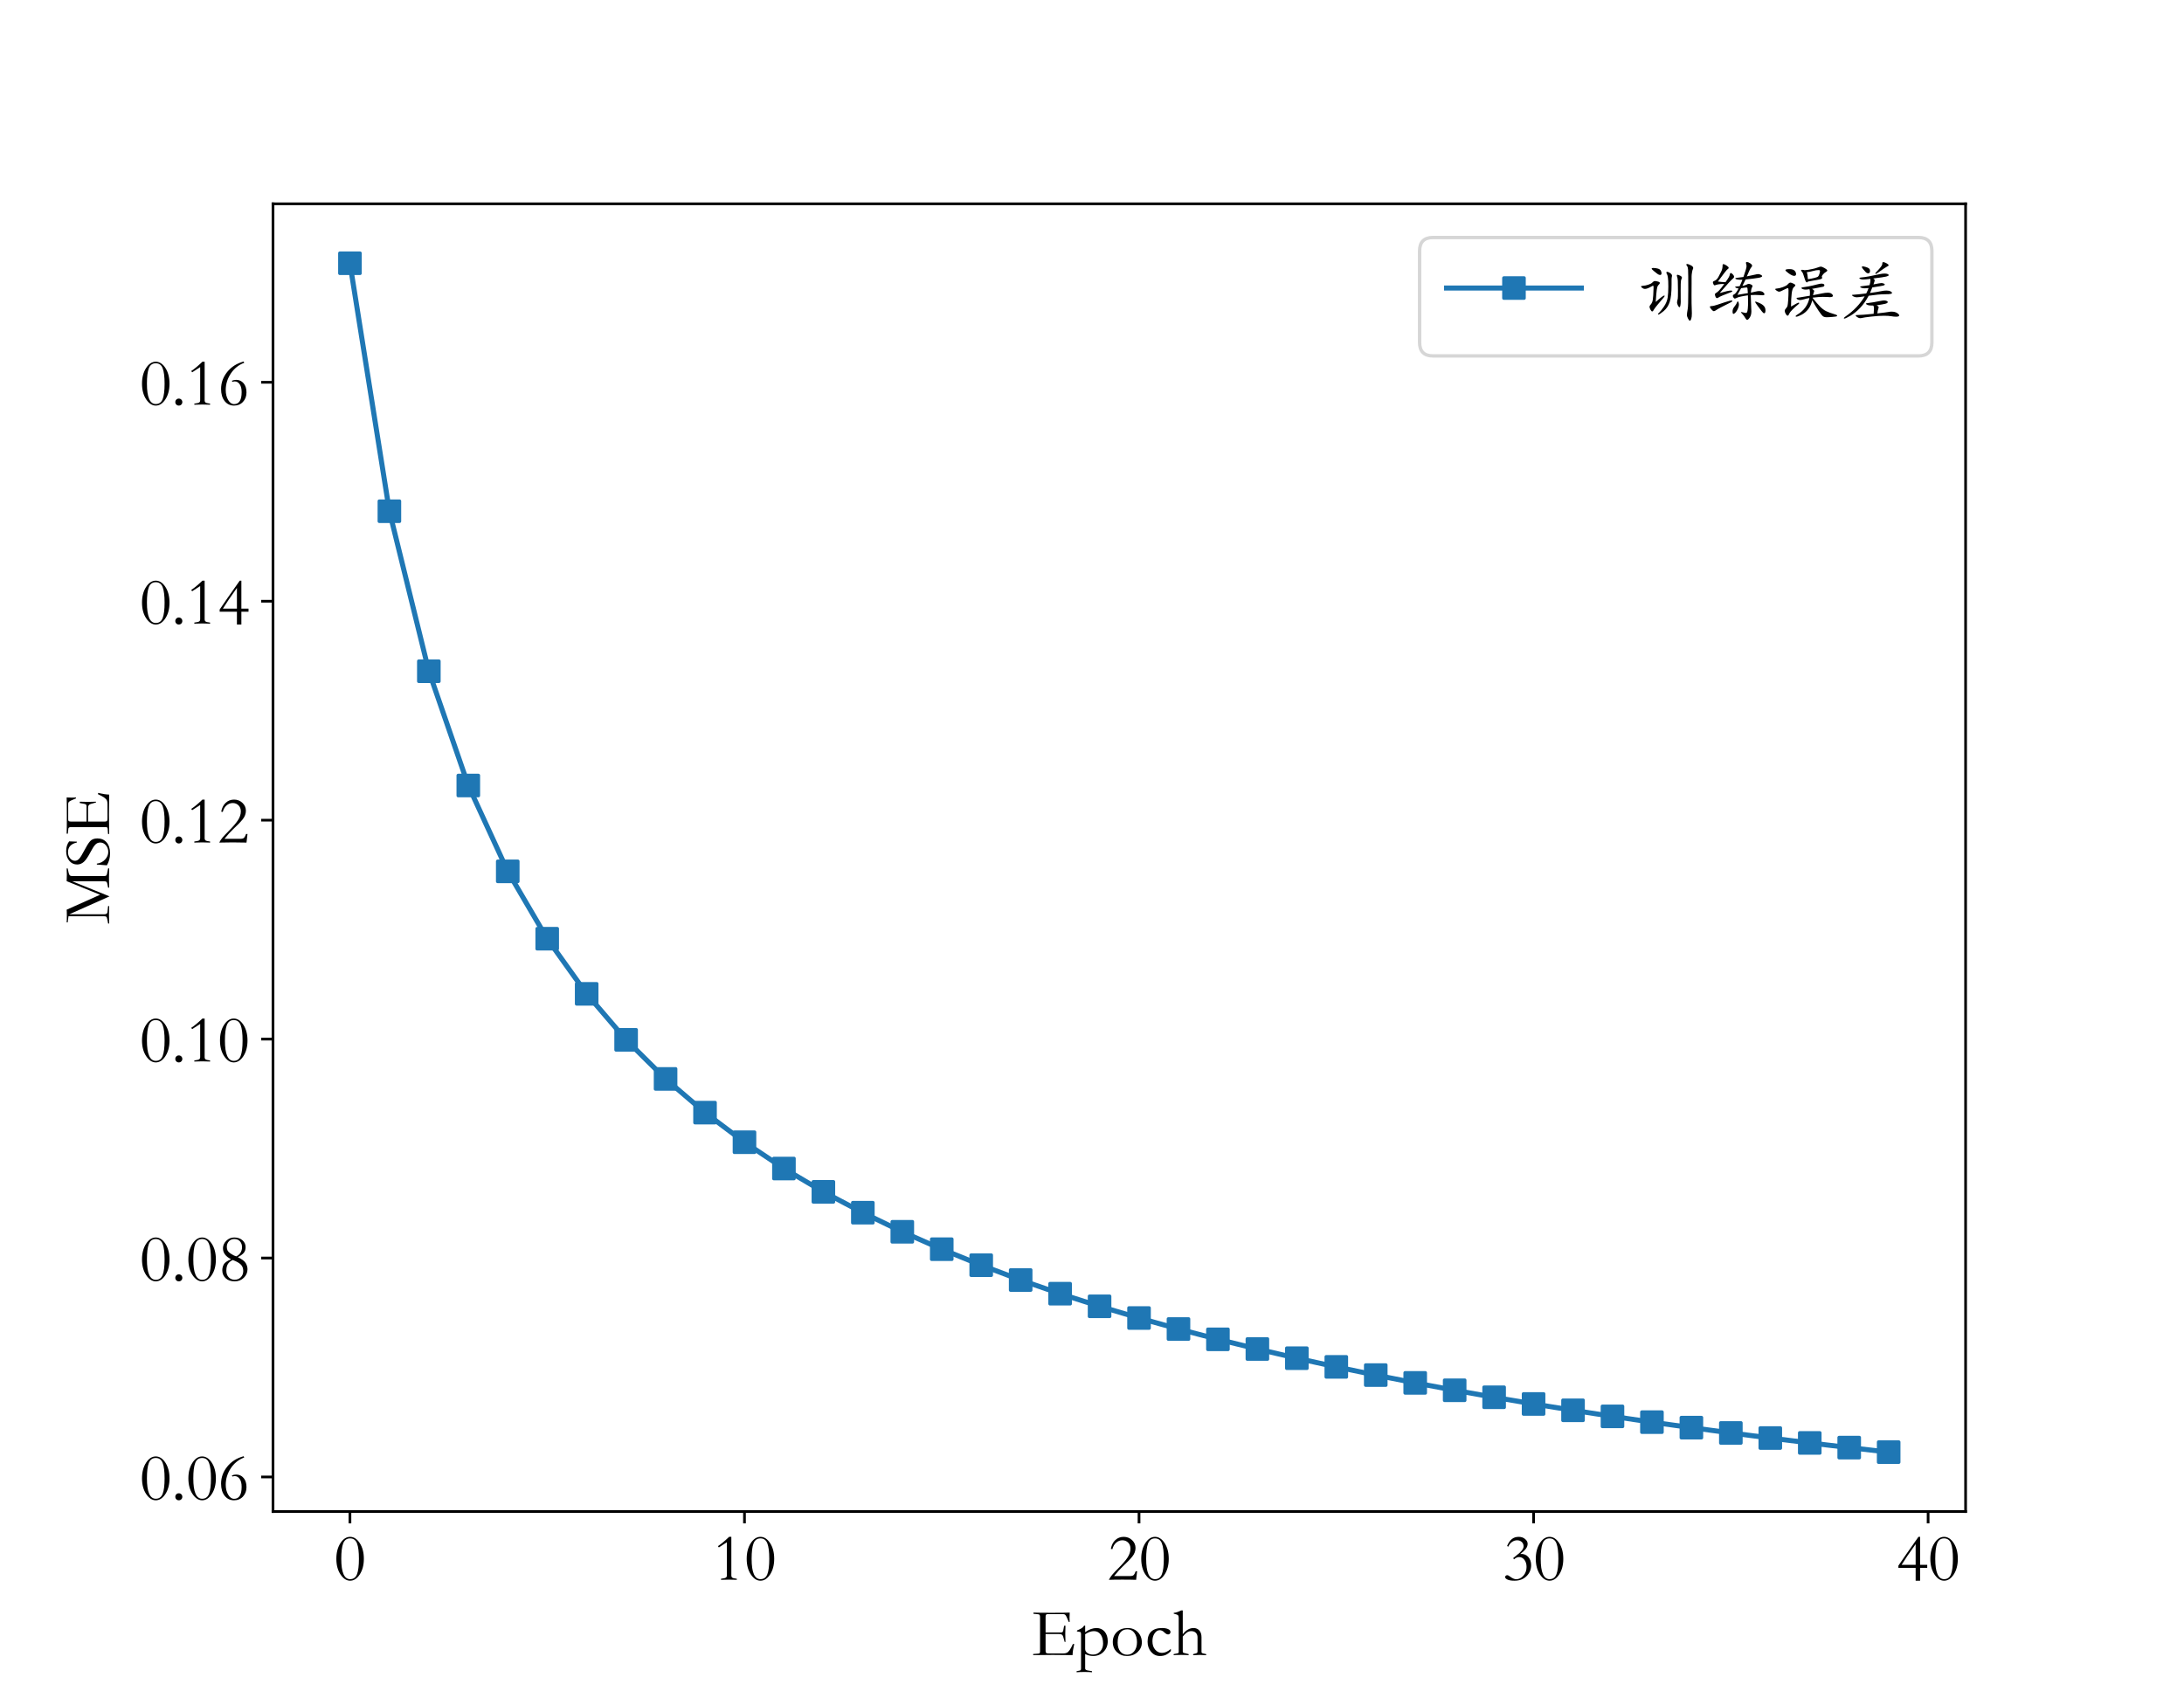 <?xml version="1.0" encoding="utf-8" standalone="no"?>
<!DOCTYPE svg PUBLIC "-//W3C//DTD SVG 1.1//EN"
  "http://www.w3.org/Graphics/SVG/1.1/DTD/svg11.dtd">
<!-- Created with matplotlib (https://matplotlib.org/) -->
<svg height="504pt" version="1.1" viewBox="0 0 648 504" width="648pt" xmlns="http://www.w3.org/2000/svg" xmlns:xlink="http://www.w3.org/1999/xlink">
 <defs>
  <style type="text/css">*{stroke-linecap:butt;stroke-linejoin:round;}</style>
 </defs>
 <g id="figure_1">
  <g id="patch_1">
   <path d="M 0 504 
L 648 504 
L 648 0 
L 0 0 
z
" style="fill:#ffffff;"/>
  </g>
  <g id="axes_1">
   <g id="patch_2">
    <path d="M 81 448.56 
L 583.2 448.56 
L 583.2 60.48 
L 81 60.48 
z
" style="fill:#ffffff;"/>
   </g>
   <g id="matplotlib.axis_1">
    <g id="xtick_1">
     <g id="line2d_1">
      <defs>
       <path d="M 0 0 
L 0 3.5 
" id="m4823951e4a" style="stroke:#000000;stroke-width:0.8;"/>
      </defs>
      <g>
       <use style="stroke:#000000;stroke-width:0.8;" x="103.827" xlink:href="#m4823951e4a" y="448.56"/>
      </g>
     </g>
     <g id="text_1">
      <!-- 0 -->
      <g transform="translate(99.137 468.76)scale(0.2 -0.2)">
       <defs>
        <path d="M 23.703 63.5 
Q 32 63.5 38.047 54.141 
Q 44.094 44.797 44.094 30.906 
Q 44.094 17.094 38.047 7.75 
Q 32 -1.594 23.703 -1.594 
Q 15.703 -1.594 9.5 7.656 
Q 3.297 16.906 3.297 30.906 
Q 3.297 44.797 9.344 54.141 
Q 15.406 63.5 23.703 63.5 
z
M 23.703 0.703 
Q 31.094 0.703 33.938 8.047 
Q 36.797 15.406 36.797 30.906 
Q 36.797 46.406 33.938 53.797 
Q 31.094 61.203 23.703 61.203 
Q 16.297 61.203 13.438 53.797 
Q 10.594 46.406 10.594 30.906 
Q 10.594 0.703 23.703 0.703 
z
" id="STKaiti-48"/>
       </defs>
       <use xlink:href="#STKaiti-48"/>
      </g>
     </g>
    </g>
    <g id="xtick_2">
     <g id="line2d_2">
      <g>
       <use style="stroke:#000000;stroke-width:0.8;" x="220.89" xlink:href="#m4823951e4a" y="448.56"/>
      </g>
     </g>
     <g id="text_2">
      <!-- 10 -->
      <g transform="translate(211.509 468.76)scale(0.2 -0.2)">
       <defs>
        <path d="M 35.5 -0.297 
Q 30.297 0 23.797 0 
Q 17.297 0 12.094 -0.297 
L 12.094 1.297 
L 17.297 2.203 
Q 20.797 2.906 20.797 6.094 
L 20.797 55.5 
L 8.906 47.797 
L 7.5 49.703 
Q 14.406 54.203 24.094 63.5 
L 27.406 63.5 
L 27.406 6.094 
Q 27.406 2.703 30.906 2.094 
L 35.5 1.297 
z
" id="STKaiti-49"/>
       </defs>
       <use xlink:href="#STKaiti-49"/>
       <use x="46.9" xlink:href="#STKaiti-48"/>
      </g>
     </g>
    </g>
    <g id="xtick_3">
     <g id="line2d_3">
      <g>
       <use style="stroke:#000000;stroke-width:0.8;" x="337.953" xlink:href="#m4823951e4a" y="448.56"/>
      </g>
     </g>
     <g id="text_3">
      <!-- 20 -->
      <g transform="translate(328.572 468.76)scale(0.2 -0.2)">
       <defs>
        <path d="M 42.594 -0.297 
Q 35.406 0 22.203 0 
Q 9.297 0 2.203 -0.297 
Q 4.094 3.594 7 7.094 
Q 9.906 10.594 16.297 17 
Q 25.594 26.297 29.891 32.844 
Q 34.203 39.406 34.203 46.094 
Q 34.203 51.594 30.75 55 
Q 27.297 58.406 22.203 58.406 
Q 17.203 58.406 13.094 54.953 
Q 9 51.5 7.406 45.203 
L 5.094 45.594 
Q 6.703 54.094 11.797 58.797 
Q 16.906 63.5 24.203 63.5 
Q 31.5 63.5 36.594 58.641 
Q 41.703 53.797 41.703 47 
Q 41.703 40.203 36.953 34.25 
Q 32.203 28.297 22.594 19.406 
Q 17.5 14.703 9.906 5.297 
L 33.406 5.297 
Q 37.203 5.297 38.75 6.641 
Q 40.297 8 42 12.5 
L 44.094 12.5 
z
" id="STKaiti-50"/>
       </defs>
       <use xlink:href="#STKaiti-50"/>
       <use x="46.9" xlink:href="#STKaiti-48"/>
      </g>
     </g>
    </g>
    <g id="xtick_4">
     <g id="line2d_4">
      <g>
       <use style="stroke:#000000;stroke-width:0.8;" x="455.016" xlink:href="#m4823951e4a" y="448.56"/>
      </g>
     </g>
     <g id="text_4">
      <!-- 30 -->
      <g transform="translate(445.635 468.76)scale(0.2 -0.2)">
       <defs>
        <path d="M 9.406 48.906 
L 7.594 49.906 
Q 10.5 56.797 14.594 60.141 
Q 18.703 63.5 24.906 63.5 
Q 30.5 63.5 34.297 60.297 
Q 38.094 57.094 38.094 53.203 
Q 38.094 49.297 35.438 45.797 
Q 32.797 42.297 27.203 38.094 
Q 34.5 38.594 38.891 33.797 
Q 43.297 29 43.297 21.5 
Q 43.297 11.797 36.391 5.094 
Q 29.5 -1.594 18.797 -1.594 
Q 11.906 -1.594 8.297 0.047 
Q 4.703 1.703 4.703 3.906 
Q 4.703 4.906 5.641 5.75 
Q 6.594 6.594 7.703 6.594 
Q 9.406 6.594 11.594 4.797 
Q 17.203 0.594 21.094 0.594 
Q 27.203 0.594 31.844 5.891 
Q 36.5 11.203 36.5 18.797 
Q 36.5 25.203 33.344 29.344 
Q 30.203 33.5 25.406 33.5 
Q 21.703 33.5 17.797 30.094 
L 16.703 32 
Q 18.703 33.797 21.094 35.594 
Q 32.094 43.703 32.094 49.297 
Q 32.094 53.406 29.344 55.906 
Q 26.594 58.406 22.5 58.406 
Q 18.5 58.406 14.953 55.953 
Q 11.406 53.5 9.406 48.906 
z
" id="STKaiti-51"/>
       </defs>
       <use xlink:href="#STKaiti-51"/>
       <use x="46.9" xlink:href="#STKaiti-48"/>
      </g>
     </g>
    </g>
    <g id="xtick_5">
     <g id="line2d_5">
      <g>
       <use style="stroke:#000000;stroke-width:0.8;" x="572.079" xlink:href="#m4823951e4a" y="448.56"/>
      </g>
     </g>
     <g id="text_5">
      <!-- 40 -->
      <g transform="translate(562.698 468.76)scale(0.2 -0.2)">
       <defs>
        <path d="M 32.594 63.5 
L 35 63.5 
L 35 22 
L 45.594 22 
L 45.594 17.406 
L 35 17.406 
L 35 -1.594 
L 28.406 -1.594 
L 28.406 17.406 
L 2.797 17.406 
L 2.797 20.703 
L 14.703 38.094 
z
M 28.406 22 
L 28.406 52.703 
Q 14.797 33.797 7.594 22 
z
" id="STKaiti-52"/>
       </defs>
       <use xlink:href="#STKaiti-52"/>
       <use x="46.9" xlink:href="#STKaiti-48"/>
      </g>
     </g>
    </g>
    <g id="text_6">
     <!-- Epoch -->
     <g transform="translate(306.07 491.101)scale(0.2 -0.2)">
      <defs>
       <path d="M 63.297 16.203 
Q 61.094 7 60.797 -0.297 
Q 48.406 0 31.594 0 
Q 14.797 0 2.406 -0.297 
L 2.406 1.406 
L 9.594 1.906 
Q 11.297 2 11.938 2.594 
Q 12.594 3.203 12.594 5.406 
L 12.594 55.703 
Q 12.594 58.094 12.047 59.141 
Q 11.5 60.203 10.094 60.297 
L 2.797 61 
L 2.797 62.797 
Q 10.906 62.5 29.703 62.5 
Q 48.703 62.5 56.594 62.797 
Q 56.297 59.703 56.297 55.406 
Q 56.297 52.094 56.5 48.906 
L 55.203 48.906 
Q 53 54.406 51.797 56.75 
Q 50.594 59.094 49.594 59.797 
Q 48.594 60.5 46.906 60.5 
L 23.703 60.5 
Q 22 60.5 21.391 59.547 
Q 20.797 58.594 20.797 56.297 
L 20.797 33.297 
L 43.297 33.297 
Q 45 33.297 45.797 33.844 
Q 46.594 34.406 47 36.297 
L 48.297 43.297 
L 50.297 43.297 
Q 50 37.406 50 31.297 
Q 50 25.297 50.297 19.297 
L 49.094 19.297 
L 46.906 27.094 
Q 46.203 29.297 44.891 30.141 
Q 43.594 31 41 31 
L 20.797 31 
L 20.797 6.094 
Q 20.797 3.906 21.594 3.047 
Q 22.406 2.203 25 2.203 
L 47.203 2.203 
Q 50.203 2.203 52.25 3.141 
Q 54.297 4.094 56.438 7.094 
Q 58.594 10.094 61.297 16.203 
z
" id="STKaiti-69"/>
       <path d="M 13.906 33.703 
Q 22.594 39.906 30.703 39.906 
Q 38.203 39.906 42.797 34.547 
Q 47.406 29.203 47.406 20.203 
Q 47.406 11.094 41.297 4.75 
Q 35.203 -1.594 25.703 -1.594 
Q 20 -1.594 13.906 1.297 
L 13.906 -19.906 
Q 13.906 -21.203 14.75 -21.953 
Q 15.594 -22.703 18.094 -23.094 
L 24.094 -24.094 
L 24.094 -25.703 
Q 20.203 -25.297 12.594 -25.297 
Q 6.297 -25.297 1.203 -25.703 
L 1.203 -24.094 
L 5.406 -23.297 
Q 6.906 -23 7.344 -22.344 
Q 7.797 -21.703 7.797 -19.797 
L 7.797 30.297 
Q 7.797 33.906 6.5 34.094 
L 1.594 34.906 
L 1.906 36.297 
Q 6.906 38.406 8.953 39.797 
Q 11 41.203 12.406 43.5 
L 13.906 43.5 
z
M 13.906 30.703 
L 13.906 8.797 
Q 13.906 5.203 17.203 2.844 
Q 20.5 0.5 25.703 0.5 
Q 32.094 0.5 36.297 5.25 
Q 40.5 10 40.5 16.797 
Q 40.5 25.5 36.797 30.391 
Q 33.094 35.297 26.906 35.297 
Q 20.797 35.297 13.906 30.703 
z
" id="STKaiti-112"/>
       <path d="M 24.797 -1.594 
Q 16.094 -1.594 10 4.203 
Q 3.906 10 3.906 19.297 
Q 3.906 28.203 10 34.047 
Q 16.094 39.906 26 39.906 
Q 35.203 39.906 41.094 33.75 
Q 47 27.594 47 18.5 
Q 47 10.203 40.75 4.297 
Q 34.5 -1.594 24.797 -1.594 
z
M 11.094 18.297 
Q 11.094 10 15 5.141 
Q 18.906 0.297 25.094 0.297 
Q 31.5 0.297 35.641 5.391 
Q 39.797 10.5 39.797 18.906 
Q 39.797 27.5 35.891 32.75 
Q 32 38 25.594 38 
Q 18.703 38 14.891 33 
Q 11.094 28 11.094 18.297 
z
" id="STKaiti-111"/>
       <path d="M 39 8.906 
L 39.094 5.797 
Q 35.406 1.906 31.703 0.156 
Q 28 -1.594 22.797 -1.594 
Q 15 -1.594 9.75 4.5 
Q 4.5 10.594 4.5 19.703 
Q 4.5 29.594 10 34.75 
Q 15.5 39.906 26.094 39.906 
Q 31.594 39.906 35.047 38.297 
Q 38.5 36.703 38.5 34 
Q 38.5 32.594 37.547 31.5 
Q 36.594 30.406 35 30.406 
Q 32.406 30.406 29.406 33.406 
Q 26.094 36.703 22.5 36.703 
Q 18.203 36.703 14.953 32.047 
Q 11.703 27.406 11.703 20.406 
Q 11.703 12.406 15.891 7.703 
Q 20.094 3 25.797 3 
Q 32.297 3 39 8.906 
z
" id="STKaiti-99"/>
       <path d="M 9 55.297 
Q 9 58 7.75 59.047 
Q 6.5 60.094 1.594 61.203 
L 1.594 62.406 
Q 5.797 62.594 12.594 66 
L 15 66 
L 15 30.703 
Q 22.297 39.906 31 39.906 
Q 36.297 39.906 39.547 36.297 
Q 42.797 32.703 42.797 26.297 
L 42.797 4.703 
Q 42.797 3.703 43.188 3.141 
Q 43.594 2.594 45.297 2.203 
L 49.703 1.203 
L 49.703 -0.406 
Q 43.5 0 40.094 0 
Q 36.594 0 30.406 -0.406 
L 30.406 1.203 
L 34.5 2.297 
Q 35.797 2.703 36.344 3.203 
Q 36.906 3.703 36.906 5.406 
L 36.906 26.094 
Q 36.906 30.297 34.406 32.797 
Q 31.906 35.297 27.5 35.297 
Q 24.094 35.297 21.188 33.344 
Q 18.297 31.406 15 27.203 
L 15 5.406 
Q 15 4.203 15.344 3.703 
Q 15.703 3.203 16.906 2.906 
L 23.703 1.203 
L 23.703 -0.406 
Q 20.5 0 12.594 0 
Q 4.703 0 1.5 -0.406 
L 1.5 1.203 
L 6.906 2.297 
Q 8.203 2.594 8.594 2.938 
Q 9 3.297 9 4.5 
z
" id="STKaiti-104"/>
      </defs>
      <use xlink:href="#STKaiti-69"/>
      <use x="65.6" xlink:href="#STKaiti-112"/>
      <use x="116.6" xlink:href="#STKaiti-111"/>
      <use x="167.6" xlink:href="#STKaiti-99"/>
      <use x="209.3" xlink:href="#STKaiti-104"/>
     </g>
    </g>
   </g>
   <g id="matplotlib.axis_2">
    <g id="ytick_1">
     <g id="line2d_6">
      <defs>
       <path d="M 0 0 
L -3.5 0 
" id="m8711b4c40a" style="stroke:#000000;stroke-width:0.8;"/>
      </defs>
      <g>
       <use style="stroke:#000000;stroke-width:0.8;" x="81" xlink:href="#m8711b4c40a" y="438.295"/>
      </g>
     </g>
     <g id="text_7">
      <!-- 0.06 -->
      <g transform="translate(41.475 444.895)scale(0.2 -0.2)">
       <defs>
        <path d="M 11 -1.594 
Q 8.797 -1.594 7.297 -0.094 
Q 5.797 1.406 5.797 3.594 
Q 5.797 5.797 7.297 7.297 
Q 8.797 8.797 11 8.797 
Q 13.203 8.797 14.703 7.297 
Q 16.203 5.797 16.203 3.594 
Q 16.203 1.406 14.703 -0.094 
Q 13.203 -1.594 11 -1.594 
z
" id="STKaiti-46"/>
        <path d="M 38.406 63.797 
L 39.203 61.906 
Q 26.703 57.203 19.25 45.844 
Q 11.797 34.5 11.797 21.5 
Q 11.797 12.906 15.391 6.75 
Q 19 0.594 24.203 0.594 
Q 35.406 0.594 35.406 18.406 
Q 35.406 25.906 32.5 30.094 
Q 29.594 34.297 25.203 34.297 
Q 23.5 34.297 21.906 33.594 
L 20.797 35.203 
Q 24 36.594 27.297 36.594 
Q 33.906 36.594 38.25 31.594 
Q 42.594 26.594 42.594 17.906 
Q 42.594 9.594 37.438 4 
Q 32.297 -1.594 24.094 -1.594 
Q 15.594 -1.594 10.25 5.047 
Q 4.906 11.703 4.906 23.094 
Q 4.906 36.906 13.953 48.25 
Q 23 59.594 38.406 63.797 
z
" id="STKaiti-54"/>
       </defs>
       <use xlink:href="#STKaiti-48"/>
       <use x="46.9" xlink:href="#STKaiti-46"/>
       <use x="68.8" xlink:href="#STKaiti-48"/>
       <use x="115.7" xlink:href="#STKaiti-54"/>
      </g>
     </g>
    </g>
    <g id="ytick_2">
     <g id="line2d_7">
      <g>
       <use style="stroke:#000000;stroke-width:0.8;" x="81" xlink:href="#m8711b4c40a" y="373.324"/>
      </g>
     </g>
     <g id="text_8">
      <!-- 0.08 -->
      <g transform="translate(41.475 379.924)scale(0.2 -0.2)">
       <defs>
        <path d="M 19.797 31.203 
Q 7.703 37.203 7.703 47.5 
Q 7.703 53.703 12.641 58.594 
Q 17.594 63.5 24.297 63.5 
Q 31.906 63.5 36.594 59.391 
Q 41.297 55.297 41.297 49.094 
Q 41.297 43.703 38.297 40.391 
Q 35.297 37.094 29.703 34.297 
Q 38.906 29.906 41.5 25.406 
Q 44.094 20.906 44.094 16.406 
Q 44.094 9.094 38.641 3.75 
Q 33.203 -1.594 25.094 -1.594 
Q 16.703 -1.594 11.703 3.047 
Q 6.703 7.703 6.703 14.797 
Q 6.703 19.094 8.703 23.25 
Q 10.703 27.406 19.797 31.203 
z
M 27.5 35.5 
Q 31.594 37.406 33.797 41.047 
Q 36 44.703 36 49 
Q 36 54.297 32.953 57.75 
Q 29.906 61.203 24.5 61.203 
Q 19.594 61.203 16.5 57.844 
Q 13.406 54.5 13.406 49.594 
Q 13.406 47.094 14.297 44.688 
Q 15.203 42.297 19.25 39.5 
Q 23.297 36.703 27.5 35.5 
z
M 22.203 30.094 
Q 17.094 27.594 14.891 23.938 
Q 12.703 20.297 12.703 14.203 
Q 12.703 8.094 16.203 4.438 
Q 19.703 0.797 25 0.797 
Q 30.5 0.797 34.141 4.438 
Q 37.797 8.094 37.797 13.797 
Q 37.797 19.797 34.141 23.391 
Q 30.5 27 22.203 30.094 
z
" id="STKaiti-56"/>
       </defs>
       <use xlink:href="#STKaiti-48"/>
       <use x="46.9" xlink:href="#STKaiti-46"/>
       <use x="68.8" xlink:href="#STKaiti-48"/>
       <use x="115.7" xlink:href="#STKaiti-56"/>
      </g>
     </g>
    </g>
    <g id="ytick_3">
     <g id="line2d_8">
      <g>
       <use style="stroke:#000000;stroke-width:0.8;" x="81" xlink:href="#m8711b4c40a" y="308.354"/>
      </g>
     </g>
     <g id="text_9">
      <!-- 0.10 -->
      <g transform="translate(41.475 314.954)scale(0.2 -0.2)">
       <use xlink:href="#STKaiti-48"/>
       <use x="46.9" xlink:href="#STKaiti-46"/>
       <use x="68.8" xlink:href="#STKaiti-49"/>
       <use x="115.7" xlink:href="#STKaiti-48"/>
      </g>
     </g>
    </g>
    <g id="ytick_4">
     <g id="line2d_9">
      <g>
       <use style="stroke:#000000;stroke-width:0.8;" x="81" xlink:href="#m8711b4c40a" y="243.383"/>
      </g>
     </g>
     <g id="text_10">
      <!-- 0.12 -->
      <g transform="translate(41.475 249.983)scale(0.2 -0.2)">
       <use xlink:href="#STKaiti-48"/>
       <use x="46.9" xlink:href="#STKaiti-46"/>
       <use x="68.8" xlink:href="#STKaiti-49"/>
       <use x="115.7" xlink:href="#STKaiti-50"/>
      </g>
     </g>
    </g>
    <g id="ytick_5">
     <g id="line2d_10">
      <g>
       <use style="stroke:#000000;stroke-width:0.8;" x="81" xlink:href="#m8711b4c40a" y="178.412"/>
      </g>
     </g>
     <g id="text_11">
      <!-- 0.14 -->
      <g transform="translate(41.475 185.012)scale(0.2 -0.2)">
       <use xlink:href="#STKaiti-48"/>
       <use x="46.9" xlink:href="#STKaiti-46"/>
       <use x="68.8" xlink:href="#STKaiti-49"/>
       <use x="115.7" xlink:href="#STKaiti-52"/>
      </g>
     </g>
    </g>
    <g id="ytick_6">
     <g id="line2d_11">
      <g>
       <use style="stroke:#000000;stroke-width:0.8;" x="81" xlink:href="#m8711b4c40a" y="113.441"/>
      </g>
     </g>
     <g id="text_12">
      <!-- 0.16 -->
      <g transform="translate(41.475 120.041)scale(0.2 -0.2)">
       <use xlink:href="#STKaiti-48"/>
       <use x="46.9" xlink:href="#STKaiti-46"/>
       <use x="68.8" xlink:href="#STKaiti-49"/>
       <use x="115.7" xlink:href="#STKaiti-54"/>
      </g>
     </g>
    </g>
    <g id="text_13">
     <!-- MSE -->
     <g transform="translate(32.334 274.2)rotate(-90)scale(0.2 -0.2)">
      <defs>
       <path d="M 82.5 -0.297 
Q 72.906 0 68.203 0 
Q 62 0 53.906 -0.297 
L 53.906 1.297 
L 59.906 2.5 
Q 62.203 3 62.797 4 
Q 63.406 5 63.406 7.906 
L 63.406 54.594 
L 41 -0.797 
L 14.406 58.906 
L 14.406 7.297 
Q 14.406 2.594 17.406 2.297 
L 26.594 1.297 
L 26.594 -0.297 
Q 20.594 0 13.703 0 
Q 8.594 0 0.703 -0.297 
L 0.703 1.297 
L 6.203 2.297 
Q 10 3 10.75 3.953 
Q 11.5 4.906 11.5 7.297 
L 11.5 60.094 
L 2.406 61.203 
L 2.406 62.797 
Q 4.094 62.5 12 62.5 
Q 18.703 62.5 21.203 62.797 
L 43.406 13.203 
L 63.594 62.797 
Q 68.5 62.5 73.406 62.5 
Q 78.203 62.5 82.406 62.797 
L 82.406 61.203 
L 76.203 59.906 
Q 73.297 59.297 72.188 58.094 
Q 71.094 56.906 71.094 54 
L 71.094 8.594 
Q 71.094 5.5 71.641 4.453 
Q 72.203 3.406 74 3 
L 82.5 1.297 
z
" id="STKaiti-77"/>
       <path d="M 37.594 47.703 
Q 34.703 60.797 23.203 60.797 
Q 17.797 60.797 14.141 57.688 
Q 10.5 54.594 10.5 50.406 
Q 10.5 47.094 13.453 44.297 
Q 16.406 41.5 25.703 36.703 
Q 35.203 31.797 39.453 28.094 
Q 43.703 24.406 43.703 17.094 
Q 43.703 8.703 37.844 3.547 
Q 32 -1.594 21.5 -1.594 
Q 11.797 -1.594 3.797 3.094 
L 4.906 18 
L 6.297 18 
Q 7.203 10.594 12.297 5.844 
Q 17.406 1.094 23.594 1.094 
Q 29.5 1.094 33.547 4.594 
Q 37.594 8.094 37.594 13 
Q 37.594 17.406 34.344 20.406 
Q 31.094 23.406 23.594 27.297 
Q 13.203 32.703 9.094 37.094 
Q 5 41.5 5 47.203 
Q 5 54.297 10.5 58.891 
Q 16 63.5 24.797 63.5 
Q 33.594 63.5 39.297 59.094 
L 38.906 47.703 
z
" id="STKaiti-83"/>
      </defs>
      <use xlink:href="#STKaiti-77"/>
      <use x="83.3" xlink:href="#STKaiti-83"/>
      <use x="131.2" xlink:href="#STKaiti-69"/>
     </g>
    </g>
   </g>
   <g id="line2d_12">
    <path clip-path="url(#p37369868c3)" d="M 103.827 78.12 
L 115.534 151.705 
L 127.24 199.191 
L 138.946 233.106 
L 150.652 258.578 
L 162.359 278.569 
L 174.065 294.923 
L 185.771 308.576 
L 197.478 320.168 
L 209.184 330.171 
L 220.89 338.962 
L 232.597 346.761 
L 244.303 353.687 
L 256.009 359.871 
L 267.715 365.539 
L 279.422 370.705 
L 291.128 375.445 
L 302.834 379.85 
L 314.541 383.909 
L 326.247 387.653 
L 337.953 391.125 
L 349.659 394.389 
L 361.366 397.447 
L 373.072 400.323 
L 384.778 403.052 
L 396.485 405.624 
L 408.191 408.06 
L 419.897 410.372 
L 431.603 412.563 
L 443.31 414.641 
L 455.016 416.627 
L 466.722 418.508 
L 478.429 420.31 
L 490.135 422.025 
L 501.841 423.654 
L 513.548 425.229 
L 525.254 426.74 
L 536.96 428.194 
L 548.666 429.581 
L 560.373 430.92 
" style="fill:none;stroke:#1f77b4;stroke-linecap:square;stroke-width:1.5;"/>
    <defs>
     <path d="M -3 3 
L 3 3 
L 3 -3 
L -3 -3 
z
" id="m6ab5fdef94" style="stroke:#1f77b4;stroke-linejoin:miter;"/>
    </defs>
    <g clip-path="url(#p37369868c3)">
     <use style="fill:#1f77b4;stroke:#1f77b4;stroke-linejoin:miter;" x="103.827" xlink:href="#m6ab5fdef94" y="78.12"/>
     <use style="fill:#1f77b4;stroke:#1f77b4;stroke-linejoin:miter;" x="115.534" xlink:href="#m6ab5fdef94" y="151.705"/>
     <use style="fill:#1f77b4;stroke:#1f77b4;stroke-linejoin:miter;" x="127.24" xlink:href="#m6ab5fdef94" y="199.191"/>
     <use style="fill:#1f77b4;stroke:#1f77b4;stroke-linejoin:miter;" x="138.946" xlink:href="#m6ab5fdef94" y="233.106"/>
     <use style="fill:#1f77b4;stroke:#1f77b4;stroke-linejoin:miter;" x="150.652" xlink:href="#m6ab5fdef94" y="258.578"/>
     <use style="fill:#1f77b4;stroke:#1f77b4;stroke-linejoin:miter;" x="162.359" xlink:href="#m6ab5fdef94" y="278.569"/>
     <use style="fill:#1f77b4;stroke:#1f77b4;stroke-linejoin:miter;" x="174.065" xlink:href="#m6ab5fdef94" y="294.923"/>
     <use style="fill:#1f77b4;stroke:#1f77b4;stroke-linejoin:miter;" x="185.771" xlink:href="#m6ab5fdef94" y="308.576"/>
     <use style="fill:#1f77b4;stroke:#1f77b4;stroke-linejoin:miter;" x="197.478" xlink:href="#m6ab5fdef94" y="320.168"/>
     <use style="fill:#1f77b4;stroke:#1f77b4;stroke-linejoin:miter;" x="209.184" xlink:href="#m6ab5fdef94" y="330.171"/>
     <use style="fill:#1f77b4;stroke:#1f77b4;stroke-linejoin:miter;" x="220.89" xlink:href="#m6ab5fdef94" y="338.962"/>
     <use style="fill:#1f77b4;stroke:#1f77b4;stroke-linejoin:miter;" x="232.597" xlink:href="#m6ab5fdef94" y="346.761"/>
     <use style="fill:#1f77b4;stroke:#1f77b4;stroke-linejoin:miter;" x="244.303" xlink:href="#m6ab5fdef94" y="353.687"/>
     <use style="fill:#1f77b4;stroke:#1f77b4;stroke-linejoin:miter;" x="256.009" xlink:href="#m6ab5fdef94" y="359.871"/>
     <use style="fill:#1f77b4;stroke:#1f77b4;stroke-linejoin:miter;" x="267.715" xlink:href="#m6ab5fdef94" y="365.539"/>
     <use style="fill:#1f77b4;stroke:#1f77b4;stroke-linejoin:miter;" x="279.422" xlink:href="#m6ab5fdef94" y="370.705"/>
     <use style="fill:#1f77b4;stroke:#1f77b4;stroke-linejoin:miter;" x="291.128" xlink:href="#m6ab5fdef94" y="375.445"/>
     <use style="fill:#1f77b4;stroke:#1f77b4;stroke-linejoin:miter;" x="302.834" xlink:href="#m6ab5fdef94" y="379.85"/>
     <use style="fill:#1f77b4;stroke:#1f77b4;stroke-linejoin:miter;" x="314.541" xlink:href="#m6ab5fdef94" y="383.909"/>
     <use style="fill:#1f77b4;stroke:#1f77b4;stroke-linejoin:miter;" x="326.247" xlink:href="#m6ab5fdef94" y="387.653"/>
     <use style="fill:#1f77b4;stroke:#1f77b4;stroke-linejoin:miter;" x="337.953" xlink:href="#m6ab5fdef94" y="391.125"/>
     <use style="fill:#1f77b4;stroke:#1f77b4;stroke-linejoin:miter;" x="349.659" xlink:href="#m6ab5fdef94" y="394.389"/>
     <use style="fill:#1f77b4;stroke:#1f77b4;stroke-linejoin:miter;" x="361.366" xlink:href="#m6ab5fdef94" y="397.447"/>
     <use style="fill:#1f77b4;stroke:#1f77b4;stroke-linejoin:miter;" x="373.072" xlink:href="#m6ab5fdef94" y="400.323"/>
     <use style="fill:#1f77b4;stroke:#1f77b4;stroke-linejoin:miter;" x="384.778" xlink:href="#m6ab5fdef94" y="403.052"/>
     <use style="fill:#1f77b4;stroke:#1f77b4;stroke-linejoin:miter;" x="396.485" xlink:href="#m6ab5fdef94" y="405.624"/>
     <use style="fill:#1f77b4;stroke:#1f77b4;stroke-linejoin:miter;" x="408.191" xlink:href="#m6ab5fdef94" y="408.06"/>
     <use style="fill:#1f77b4;stroke:#1f77b4;stroke-linejoin:miter;" x="419.897" xlink:href="#m6ab5fdef94" y="410.372"/>
     <use style="fill:#1f77b4;stroke:#1f77b4;stroke-linejoin:miter;" x="431.603" xlink:href="#m6ab5fdef94" y="412.563"/>
     <use style="fill:#1f77b4;stroke:#1f77b4;stroke-linejoin:miter;" x="443.31" xlink:href="#m6ab5fdef94" y="414.641"/>
     <use style="fill:#1f77b4;stroke:#1f77b4;stroke-linejoin:miter;" x="455.016" xlink:href="#m6ab5fdef94" y="416.627"/>
     <use style="fill:#1f77b4;stroke:#1f77b4;stroke-linejoin:miter;" x="466.722" xlink:href="#m6ab5fdef94" y="418.508"/>
     <use style="fill:#1f77b4;stroke:#1f77b4;stroke-linejoin:miter;" x="478.429" xlink:href="#m6ab5fdef94" y="420.31"/>
     <use style="fill:#1f77b4;stroke:#1f77b4;stroke-linejoin:miter;" x="490.135" xlink:href="#m6ab5fdef94" y="422.025"/>
     <use style="fill:#1f77b4;stroke:#1f77b4;stroke-linejoin:miter;" x="501.841" xlink:href="#m6ab5fdef94" y="423.654"/>
     <use style="fill:#1f77b4;stroke:#1f77b4;stroke-linejoin:miter;" x="513.548" xlink:href="#m6ab5fdef94" y="425.229"/>
     <use style="fill:#1f77b4;stroke:#1f77b4;stroke-linejoin:miter;" x="525.254" xlink:href="#m6ab5fdef94" y="426.74"/>
     <use style="fill:#1f77b4;stroke:#1f77b4;stroke-linejoin:miter;" x="536.96" xlink:href="#m6ab5fdef94" y="428.194"/>
     <use style="fill:#1f77b4;stroke:#1f77b4;stroke-linejoin:miter;" x="548.666" xlink:href="#m6ab5fdef94" y="429.581"/>
     <use style="fill:#1f77b4;stroke:#1f77b4;stroke-linejoin:miter;" x="560.373" xlink:href="#m6ab5fdef94" y="430.92"/>
    </g>
   </g>
   <g id="patch_3">
    <path d="M 81 448.56 
L 81 60.48 
" style="fill:none;stroke:#000000;stroke-linecap:square;stroke-linejoin:miter;stroke-width:0.8;"/>
   </g>
   <g id="patch_4">
    <path d="M 583.2 448.56 
L 583.2 60.48 
" style="fill:none;stroke:#000000;stroke-linecap:square;stroke-linejoin:miter;stroke-width:0.8;"/>
   </g>
   <g id="patch_5">
    <path d="M 81 448.56 
L 583.2 448.56 
" style="fill:none;stroke:#000000;stroke-linecap:square;stroke-linejoin:miter;stroke-width:0.8;"/>
   </g>
   <g id="patch_6">
    <path d="M 81 60.48 
L 583.2 60.48 
" style="fill:none;stroke:#000000;stroke-linecap:square;stroke-linejoin:miter;stroke-width:0.8;"/>
   </g>
   <g id="legend_1">
    <g id="patch_7">
     <path d="M 425.2 105.621 
L 569.2 105.621 
Q 573.2 105.621 573.2 101.621 
L 573.2 74.48 
Q 573.2 70.48 569.2 70.48 
L 425.2 70.48 
Q 421.2 70.48 421.2 74.48 
L 421.2 101.621 
Q 421.2 105.621 425.2 105.621 
z
" style="fill:#ffffff;opacity:0.8;stroke:#cccccc;stroke-linejoin:miter;"/>
    </g>
    <g id="line2d_13">
     <path d="M 429.2 85.48 
L 469.2 85.48 
" style="fill:none;stroke:#1f77b4;stroke-linecap:square;stroke-width:1.5;"/>
    </g>
    <g id="line2d_14">
     <g>
      <use style="fill:#1f77b4;stroke:#1f77b4;stroke-linejoin:miter;" x="449.2" xlink:href="#m6ab5fdef94" y="85.48"/>
     </g>
    </g>
    <g id="text_14">
     <!-- 训练误差 -->
     <g transform="translate(485.2 92.48)scale(0.2 -0.2)">
      <defs>
       <path d="M 85.906 64.797 
Q 85.906 63.797 85.297 62.75 
Q 84.703 61.703 84.094 58.094 
Q 83.5 54.5 83.5 52.203 
L 83.5 41.297 
L 83.406 24.406 
Q 83.406 9 83.656 6.094 
Q 83.906 3.203 83.906 -2.438 
Q 83.906 -8.094 82.953 -10.797 
Q 82 -13.5 80.953 -13.5 
Q 79.906 -13.5 78.203 -10.25 
Q 76.5 -7 76.547 -4.75 
Q 76.594 -2.5 77.703 3.703 
Q 78.594 7.297 78.594 32.594 
Q 78.594 57.906 78.297 62.094 
Q 78 66.297 76.844 67.594 
Q 75.703 68.906 75.703 69.797 
Q 75.703 70.703 77.094 70.703 
Q 78.5 70.703 82.203 68.844 
Q 85.906 67 85.906 64.797 
z
M 26.406 64.797 
Q 30.406 64.797 33.547 63.844 
Q 36.703 62.906 37.797 60.844 
Q 38.906 58.797 38.906 57 
Q 38.906 54.406 36.703 54.406 
Q 35 54.406 32.75 56.094 
Q 30.5 57.797 27.391 60.344 
Q 24.297 62.906 24.297 63.844 
Q 24.297 64.797 26.406 64.797 
z
M 54.5 53.094 
Q 54.5 52.297 54.094 51 
Q 53.703 49.703 53.797 44.797 
L 53.797 40 
Q 53.797 22.703 51 14.297 
Q 48.203 5.906 42.047 0.797 
Q 35.906 -4.297 34.203 -4.297 
Q 33.594 -4.297 33.594 -3.688 
Q 33.594 -3.094 34.906 -2 
Q 37.594 0.406 42.297 7.203 
Q 47 14 48 20.844 
Q 49 27.703 49 37.141 
Q 49 46.594 48.391 50.391 
Q 47.797 54.203 47.297 54.906 
Q 46.094 56.906 46.094 58 
Q 46.094 59.094 47.391 59.094 
Q 48.703 59.094 51.594 57.297 
Q 54.5 55.5 54.5 53.094 
z
M 69.203 50.297 
Q 69.203 49.594 68.703 48.844 
Q 68.203 48.094 67.75 46 
Q 67.297 43.906 67.297 31.547 
Q 67.297 19.203 67.344 18.391 
Q 67.406 17.594 67.406 15 
Q 67.406 12.406 66.953 9.5 
Q 66.5 6.594 65.5 6.594 
Q 64.5 6.594 63.203 9.25 
Q 61.906 11.906 61.906 13.594 
Q 61.906 15.297 63 19.203 
Q 63.297 20.297 63.297 31.141 
Q 63.297 42 63.047 45.797 
Q 62.797 49.594 62.188 51.25 
Q 61.594 52.906 61.594 53.797 
Q 61.594 54.703 62.688 54.703 
Q 63.797 54.703 66.5 53.344 
Q 69.203 52 69.203 50.297 
z
M 30.297 14.406 
Q 41 23.906 42.906 23.906 
Q 43.5 23.906 43.5 23.25 
Q 43.5 22.594 42.297 21.203 
Q 38.203 16.5 33.5 10.797 
Q 28.797 5.094 28.297 4.094 
Q 26.297 0.297 25.094 0.297 
Q 23.906 0.297 22.5 2.938 
Q 21.094 5.594 21.094 7.141 
Q 21.094 8.703 22.5 10.094 
Q 23.906 11.5 25.047 14.141 
Q 26.203 16.797 26.641 24.641 
Q 27.094 32.5 27.094 35.5 
Q 27.094 38.5 26.438 38.5 
Q 25.797 38.5 23.297 37 
Q 17.5 33.703 14.203 33.703 
Q 12.297 33.703 10.391 35.141 
Q 8.5 36.594 8.5 37.297 
Q 8.5 38.203 11.797 38.391 
Q 15.094 38.594 19.188 39.938 
Q 23.297 41.297 24.797 42.797 
Q 26.297 44.297 27.141 44.844 
Q 28 45.406 29.25 45.406 
Q 30.5 45.406 33.453 44.656 
Q 36.406 43.906 36.406 42.594 
Q 36.406 41.297 34.906 40.094 
Q 33.406 38.906 32.594 36.344 
Q 31.797 33.797 31.094 25.391 
Q 30.406 17 30.297 14.406 
z
" id="STKaiti-35757"/>
       <path d="M 71.406 28.203 
Q 75.906 29.094 78.656 29.797 
Q 81.406 30.5 83.5 30.5 
Q 87.703 30.5 89.641 28.797 
Q 91.594 27.094 91.594 25.688 
Q 91.594 24.297 88.406 24.297 
Q 87.594 24.297 84.844 24.547 
Q 82.094 24.797 78 24.797 
Q 73.906 24.797 71.297 24.594 
Q 71.703 9.594 71.953 5.75 
Q 72.203 1.906 72.203 0.594 
Q 72.203 -5.094 69.844 -8.641 
Q 67.5 -12.203 65.906 -12.203 
Q 64.906 -12.203 64 -10.703 
Q 61 -5.703 58.844 -3.5 
Q 56.703 -1.297 56.703 -0.938 
Q 56.703 -0.594 57.344 -0.594 
Q 58 -0.594 60.344 -1.25 
Q 62.703 -1.906 63.953 -1.906 
Q 65.203 -1.906 65.844 -0.75 
Q 66.5 0.406 66.891 4.656 
Q 67.297 8.906 67.297 14.453 
Q 67.297 20 67.094 24.203 
Q 54.406 22.406 50.797 20.594 
Q 48.5 19.406 47.594 19.406 
Q 46.703 19.406 45.703 20.844 
Q 44.703 22.297 44.703 23.203 
Q 44.703 24.797 46.5 25.594 
Q 49.203 26.594 53.203 34.406 
Q 50.797 34.594 49.438 35.344 
Q 48.094 36.094 48.094 36.641 
Q 48.094 37.203 50.844 37.391 
Q 53.594 37.594 54.797 37.797 
Q 57.203 42.703 58.906 47.297 
Q 53 47.203 50.703 47.844 
Q 48.406 48.5 48.406 49.25 
Q 48.406 50 50.906 50.203 
Q 53.406 50.406 60.406 51.406 
Q 65 64.5 65 66.953 
Q 65 69.406 64.547 70.594 
Q 64.094 71.797 64.094 72.297 
Q 64.094 73.594 65.797 73.594 
Q 67.5 73.594 70.391 71.75 
Q 73.297 69.906 73.297 68.094 
Q 73.297 67.094 72.406 66.203 
Q 70.203 63.906 65.406 52.297 
L 78.406 55.094 
Q 80.5 55.703 82.344 55.703 
Q 84.203 55.703 86.203 54.641 
Q 88.203 53.594 88.203 52.703 
Q 88.203 51.094 82.594 50.141 
Q 77 49.203 63.594 47.703 
L 58.906 38.203 
Q 62.906 38.906 64.906 40.047 
Q 66.906 41.203 68.453 41.203 
Q 70 41.203 71.953 40.141 
Q 73.906 39.094 73.906 38.188 
Q 73.906 37.297 72.906 35.5 
Q 71.906 33.703 71.406 28.203 
z
M 67 27.5 
Q 66.594 33.5 66.391 34.703 
Q 66.203 35.906 65.047 35.906 
Q 63.906 35.906 62.406 35.594 
Q 60.906 35.297 57 34.797 
Q 53.906 28.906 51.5 24.906 
z
M 33.797 43.703 
Q 37.594 48.906 38.844 51.297 
Q 40.094 53.703 40.297 55.5 
Q 40.5 57.297 41.641 57.297 
Q 42.797 57.297 44.641 55.344 
Q 46.5 53.406 46.5 51.797 
Q 46.5 50.203 44.797 49 
Q 41.797 46.906 25.203 27.594 
Q 37.906 31.297 42 31.297 
Q 43.906 31.297 43.906 30.5 
Q 43.906 29.703 42.703 29.203 
Q 25.5 22.703 23.406 21 
Q 22.297 20.094 21.047 20.094 
Q 19.797 20.094 18.938 22.25 
Q 18.094 24.406 18.094 25.594 
Q 18.094 26.797 19.594 27.594 
Q 21.797 28.797 24.344 31.438 
Q 26.906 34.094 32 41.094 
Q 23.406 41.094 19.297 39.5 
Q 18.406 39.094 17.5 39.094 
Q 16.594 39.094 15.844 40.891 
Q 15.094 42.703 15.094 43.75 
Q 15.094 44.797 17.203 45.594 
Q 20.906 47 23.344 51.547 
Q 25.797 56.094 27.641 59.891 
Q 29.5 63.703 29.5 68.906 
Q 29.5 70.5 30.797 70.5 
Q 32.094 70.5 35.297 68.453 
Q 38.5 66.406 38.5 65.094 
Q 38.5 63.797 36.75 62.797 
Q 35 61.797 22.594 44.703 
Q 28.094 43.906 33.797 43.703 
z
M 44 15.797 
Q 44 15 41.906 13.906 
Q 23.203 4.703 19.406 1.906 
Q 17.703 0.703 16.453 0.703 
Q 15.203 0.703 12.953 3.297 
Q 10.703 5.906 10.703 7.047 
Q 10.703 8.203 12.391 8.203 
Q 14.094 8.203 16.797 8.797 
Q 19.5 9.406 22.203 10.406 
Q 24.906 11.406 31.75 13.594 
Q 38.594 15.797 40.047 16.141 
Q 41.5 16.5 42.75 16.5 
Q 44 16.5 44 15.797 
z
M 52 15.297 
Q 52.5 15.297 53.094 13.844 
Q 53.703 12.406 53.703 10.047 
Q 53.703 7.703 52.094 4.141 
Q 50.5 0.594 48.641 -1.344 
Q 46.797 -3.297 45.547 -3.297 
Q 44.297 -3.297 44.297 0.297 
Q 44.297 3.906 46.594 6.797 
Q 50 11 51.203 14.203 
Q 51.594 15.297 52 15.297 
z
M 93.094 1.797 
Q 93.094 -2.406 91.203 -2.406 
Q 89.797 -2.406 87.797 0.297 
L 81.703 8.297 
Q 77.797 13.594 77.797 14.25 
Q 77.797 14.906 78.297 14.906 
Q 79.297 14.906 83.891 12.906 
Q 88.5 10.906 90.797 8.297 
Q 93.094 5.703 93.094 1.797 
z
" id="STKaiti-32451"/>
       <path d="M 51.203 61.5 
Q 56 61.703 62.594 63.25 
Q 69.203 64.797 72.297 66.094 
Q 74.094 66.797 75.5 66.797 
Q 76.906 66.797 80.844 64.594 
Q 84.797 62.406 84.797 61 
Q 84.797 60 82.438 58.641 
Q 80.094 57.297 78.391 55.094 
Q 76.703 52.906 76.703 52.156 
Q 76.703 51.406 77 51.047 
Q 77.297 50.703 77.297 50.297 
Q 77.297 48.703 73.547 47.844 
Q 69.797 47 56 44.594 
Q 55.594 43.406 54.703 43.406 
Q 52.906 43.406 51.406 48.5 
Q 49.906 53.594 49 55.938 
Q 48.094 58.297 47 59.391 
Q 45.906 60.5 45.906 61.297 
Q 45.906 62.094 47.344 62.094 
Q 48.797 62.094 51.203 61.5 
z
M 56.094 48.094 
Q 61.406 48.906 65.656 50 
Q 69.906 51.094 70.953 51.891 
Q 72 52.703 73 55.641 
Q 74 58.594 74 60.141 
Q 74 61.703 72.094 61.703 
Q 68.406 61.703 63.344 60.25 
Q 58.297 58.797 54.5 58.594 
Q 55.5 55.703 56.094 48.094 
z
M 28.906 63.094 
Q 34.094 63.094 36.297 60.75 
Q 38.5 58.406 38.5 55.75 
Q 38.5 53.094 35.641 53.094 
Q 32.797 53.094 27.75 56.688 
Q 22.703 60.297 22.703 61.5 
Q 22.703 63.094 28.906 63.094 
z
M 31 7.5 
Q 40.906 13.297 42.047 13.297 
Q 43.203 13.297 43.203 12.594 
Q 43.203 11.906 41.906 10.906 
Q 37 7 33.094 3 
Q 29.203 -1 28.703 -2.406 
Q 27.297 -6 26 -6 
Q 24.703 -6 23.203 -3.391 
Q 21.703 -0.797 21.703 1.047 
Q 21.703 2.906 23.453 4.75 
Q 25.203 6.594 25.75 8.391 
Q 26.297 10.203 26.797 17.094 
Q 27.297 24 27.297 32 
Q 27.297 34.906 26.344 34.906 
Q 25.406 34.906 21.594 33 
L 18.094 31.297 
Q 14.906 29.594 13.406 29.594 
Q 11.906 29.594 9.75 31.047 
Q 7.594 32.5 7.594 33.344 
Q 7.594 34.203 10.797 34.391 
Q 14 34.594 19.047 36.438 
Q 24.094 38.297 25.797 40.141 
Q 27.5 42 28.391 42.547 
Q 29.297 43.094 30.297 43.094 
Q 31.297 43.094 34.344 41.688 
Q 37.406 40.297 37.406 39.141 
Q 37.406 38 35.094 36.203 
Q 32.906 34.297 32 26.844 
Q 31.094 19.406 31 7.5 
z
M 63.094 20.297 
Q 69.797 11.797 74.188 7.391 
Q 78.594 3 82.938 0.797 
Q 87.297 -1.406 97.297 -4.406 
Q 99.406 -5.094 99.406 -5.891 
Q 99.406 -6.703 98.656 -7 
Q 97.906 -7.297 92.594 -7.797 
Q 87.297 -8.297 83.844 -8.297 
Q 80.406 -8.297 78.453 -6.891 
Q 76.5 -5.5 71.703 1.594 
Q 66.906 8.703 62.5 16.906 
Q 60.594 8.797 56.438 3.547 
Q 52.297 -1.703 46.641 -4.594 
Q 41 -7.5 38.797 -7.5 
Q 37.797 -7.5 37.797 -6.75 
Q 37.797 -6 39.906 -4.703 
Q 55 4.203 58.297 20.203 
Q 53.203 19.406 50.203 18.297 
Q 46.203 17.203 44.344 17.203 
Q 42.5 17.203 40.844 18.094 
Q 39.203 19 39.203 19.797 
Q 39.203 20.797 41.906 20.797 
Q 42.703 20.797 58.906 23.594 
Q 59.094 25.703 59.094 28.344 
Q 59.094 31 58.406 33.297 
Q 54.906 32.703 52.594 32.703 
Q 50.297 32.703 48.391 33.453 
Q 46.5 34.203 46.5 35 
Q 46.5 36 48.641 36.141 
Q 50.797 36.297 56.844 37.438 
Q 62.906 38.594 68.547 40.094 
Q 74.203 41.594 76.094 41.594 
Q 78 41.594 79.25 41 
Q 80.5 40.406 80.5 39.453 
Q 80.5 38.5 80.047 37.891 
Q 79.594 37.297 78.703 37 
L 72.297 35.703 
Q 67 34.594 62.203 33.797 
Q 65.406 31.797 65.406 30.5 
Q 65.406 30.094 64.547 27.688 
Q 63.703 25.297 63.594 24.406 
Q 72.703 26.094 77.25 27.094 
Q 81.797 28.094 85.594 28.094 
Q 89.406 28.094 91.297 26.438 
Q 93.203 24.797 93.203 23.594 
Q 93.203 21.5 88.406 21.5 
Q 87.297 21.5 85.641 21.703 
Q 84 21.906 78.344 21.906 
Q 72.703 21.906 63.203 20.797 
z
" id="STKaiti-35823"/>
       <path d="M 75.797 68.797 
Q 75.797 67.906 74 67.203 
Q 72.203 66.5 58.797 57 
Q 57.5 56 56.797 56 
Q 56.094 56 56.094 56.641 
Q 56.094 57.297 57 58.203 
Q 61.094 62.406 63.188 65 
Q 65.297 67.594 65.891 68.938 
Q 66.5 70.297 66.5 71.891 
Q 66.5 73.5 67.953 73.5 
Q 69.406 73.5 72.594 71.797 
Q 75.797 70.094 75.797 68.797 
z
M 48.203 60.297 
Q 48.203 56.906 45.406 56.906 
Q 43.406 56.906 41.5 59 
Q 39.594 61.094 37.844 63.188 
Q 36.094 65.297 36.094 66.25 
Q 36.094 67.203 37.344 67.203 
Q 38.594 67.203 41.938 66.25 
Q 45.297 65.297 46.75 64 
Q 48.203 62.703 48.203 60.297 
z
M 48.203 27.703 
Q 60.406 29.406 64.547 30.344 
Q 68.703 31.297 72.641 31.297 
Q 76.594 31.297 78.75 30 
Q 80.906 28.703 80.906 27.844 
Q 80.906 27 79.156 26.391 
Q 77.406 25.797 69.5 25.797 
Q 61.594 25.797 46.203 23.594 
Q 40.406 12.797 33.547 5.594 
Q 26.703 -1.594 19.344 -5.938 
Q 12 -10.297 10.094 -10.297 
Q 9.406 -10.297 9.406 -9.641 
Q 9.406 -9 11.297 -7.594 
Q 30.203 5.5 40.297 22.703 
Q 31.297 21.297 28.547 21.297 
Q 25.797 21.297 23.594 22.547 
Q 21.406 23.797 21.406 24.438 
Q 21.406 25.094 24.344 25.141 
Q 27.297 25.203 42.594 27 
Q 44.703 31.094 46.094 35 
Q 42.906 34.594 40.25 34.594 
Q 37.594 34.594 35.594 35.344 
Q 33.594 36.094 33.594 36.844 
Q 33.594 37.594 36.797 37.844 
Q 40 38.094 47.5 39.297 
Q 48.906 44.094 48.844 46.047 
Q 48.797 48 48.703 48.594 
Q 40.797 47.703 38.25 47.703 
Q 35.703 47.703 34.047 48.344 
Q 32.406 49 32.406 49.75 
Q 32.406 50.5 35.094 50.703 
Q 44.094 51.406 63 55.703 
Q 66.797 56.5 69.797 56.5 
Q 72.797 56.5 74.344 55.797 
Q 75.906 55.094 75.906 54.047 
Q 75.906 53 72.203 52.047 
Q 68.5 51.094 53 49.203 
Q 55.094 47.797 55.094 46.641 
Q 55.094 45.5 54.594 44.141 
Q 54.094 42.797 53.297 40.406 
Q 63.406 42.406 65.047 42.406 
Q 66.703 42.406 68.391 41.75 
Q 70.094 41.094 70.094 40.188 
Q 70.094 39.297 67.844 38.688 
Q 65.594 38.094 51.594 35.906 
Q 49.797 31.203 48.203 27.703 
z
M 59.094 -2.594 
Q 72.594 -1.094 75.25 -0.547 
Q 77.906 0 80 0 
Q 85.297 0 88.391 -2.047 
Q 91.5 -4.094 91.5 -5.594 
Q 91.5 -7.5 86.594 -7.5 
Q 83.594 -7.5 79.75 -6.797 
Q 75.906 -6.094 68.656 -6.094 
Q 61.406 -6.094 50.406 -7.297 
Q 39.406 -8.5 35.5 -9.5 
Q 34.594 -9.703 33.797 -9.703 
Q 31.5 -9.703 29.25 -8.141 
Q 27 -6.594 27 -5.938 
Q 27 -5.297 27.5 -5.141 
Q 28 -5 30 -5 
Q 35.703 -5 53.594 -3.203 
Q 54.094 1.797 54.094 4.688 
Q 54.094 7.594 53 9 
Q 46.797 8.906 44.5 9.953 
Q 42.203 11 42.203 11.75 
Q 42.203 12.5 44.797 12.703 
Q 47.406 12.906 53.453 13.953 
Q 59.5 15 63.25 15.797 
Q 67 16.594 69.141 16.594 
Q 71.297 16.594 72.891 15.891 
Q 74.5 15.203 74.5 14.203 
Q 74.5 12.594 70.641 11.641 
Q 66.797 10.703 58 9.406 
Q 61 7.797 61 6.641 
Q 61 5.5 60.594 4.5 
Q 59.594 2 59.094 -2.594 
z
" id="STKaiti-24046"/>
      </defs>
      <use xlink:href="#STKaiti-35757"/>
      <use x="100" xlink:href="#STKaiti-32451"/>
      <use x="200" xlink:href="#STKaiti-35823"/>
      <use x="300" xlink:href="#STKaiti-24046"/>
     </g>
    </g>
   </g>
  </g>
 </g>
 <defs>
  <clipPath id="p37369868c3">
   <rect height="388.08" width="502.2" x="81" y="60.48"/>
  </clipPath>
 </defs>
</svg>
